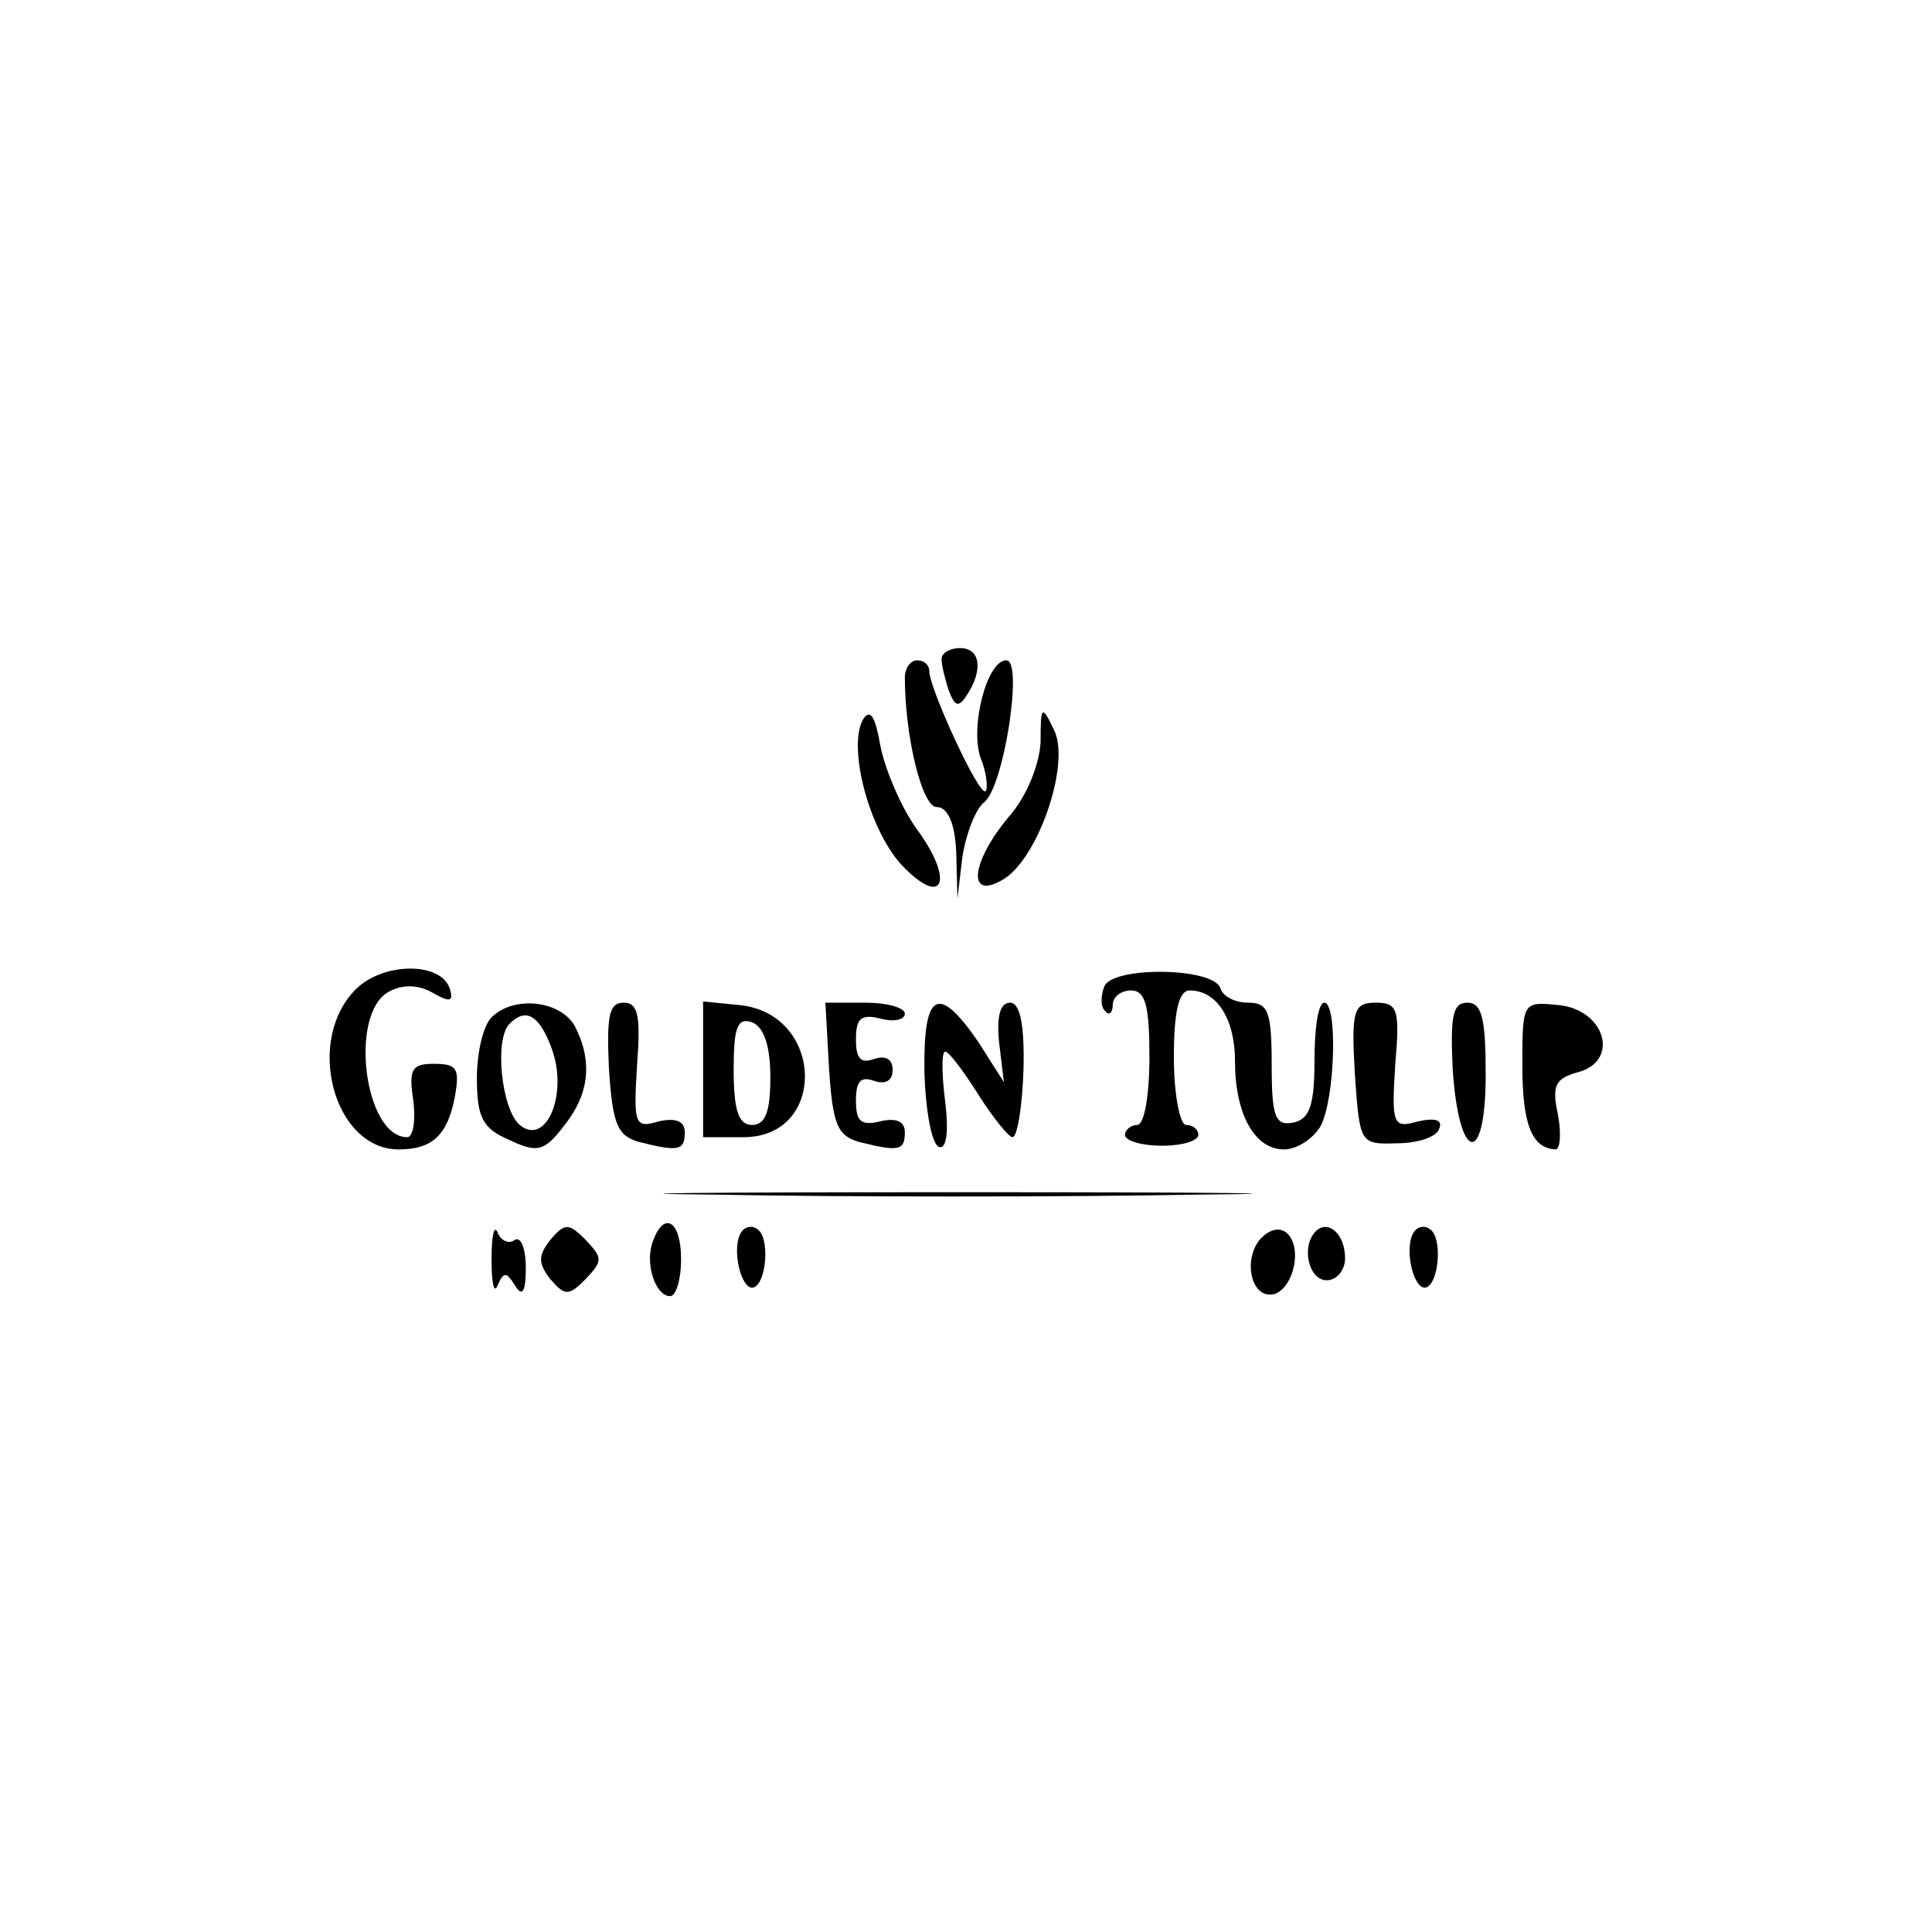 <?xml version="1.0" standalone="no"?>
<!DOCTYPE svg PUBLIC "-//W3C//DTD SVG 20010904//EN"
 "http://www.w3.org/TR/2001/REC-SVG-20010904/DTD/svg10.dtd">
<svg version="1.0" xmlns="http://www.w3.org/2000/svg"
 width="158pt" height="158pt" viewBox="0 0 158 158"
 preserveAspectRatio="xMidYMid meet">
<g transform="translate(0,158) scale(0.1,-0.1)"
fill="#000000" stroke="none">
<path d="M770 1041 c0 -5 3 -17 6 -26 5 -13 8 -14 15 -3 13 20 11 38 -6 38 -8
0 -15 -4 -15 -9z"/>
<path d="M740 1026 c0 -48 14 -106 26 -106 9 0 15 -13 16 -37 l1 -38 4 34 c3
19 11 40 18 45 16 13 32 116 18 116 -16 0 -30 -55 -21 -80 5 -12 6 -25 4 -27
-5 -5 -46 84 -46 98 0 5 -4 9 -10 9 -5 0 -10 -6 -10 -14z"/>
<path d="M706 992 c-13 -22 4 -89 31 -119 35 -37 44 -13 12 30 -12 17 -25 47
-29 67 -4 23 -8 31 -14 22z"/>
<path d="M851 973 c-1 -18 -11 -44 -26 -61 -31 -37 -34 -68 -6 -52 29 15 57
95 43 123 -10 21 -11 20 -11 -10z"/>
<path d="M291 771 c-42 -42 -18 -131 35 -131 28 0 40 12 46 43 4 23 2 27 -17
27 -18 0 -21 -4 -17 -30 2 -16 0 -30 -5 -30 -35 0 -48 101 -15 119 11 6 24 6
36 -1 14 -8 17 -7 14 3 -7 23 -55 22 -77 0z"/>
<path d="M903 773 c-3 -8 -3 -17 1 -20 3 -4 6 -1 6 5 0 7 7 12 15 12 12 0 15
-13 15 -55 0 -30 -4 -55 -10 -55 -5 0 -10 -4 -10 -8 0 -5 14 -9 30 -9 17 0 30
4 30 9 0 4 -4 8 -10 8 -5 0 -10 25 -10 55 0 38 4 55 13 55 22 0 37 -23 37 -58
0 -43 16 -72 40 -72 11 0 24 9 30 19 12 23 14 101 3 101 -5 0 -8 -21 -8 -47 0
-37 -4 -48 -17 -51 -15 -3 -18 4 -18 47 0 44 -3 51 -19 51 -11 0 -21 5 -23 12
-6 17 -89 18 -95 1z"/>
<path d="M402 748 c-7 -7 -12 -29 -12 -50 0 -32 5 -41 26 -50 23 -11 29 -10
45 11 21 26 24 53 9 82 -12 21 -50 25 -68 7z m49 -25 c14 -37 -4 -81 -26 -63
-15 13 -21 71 -8 83 13 13 24 7 34 -20z"/>
<path d="M498 706 c3 -46 7 -55 25 -60 32 -8 37 -7 37 8 0 9 -7 12 -21 9 -20
-6 -21 -3 -18 46 3 40 1 51 -11 51 -12 0 -14 -11 -12 -54z"/>
<path d="M575 705 l0 -55 33 0 c69 0 66 101 -3 108 l-30 3 0 -56z m55 -6 c0
-28 -4 -39 -15 -39 -11 0 -15 12 -15 45 0 35 3 43 15 39 10 -4 15 -20 15 -45z"/>
<path d="M678 706 c3 -46 7 -55 25 -60 32 -8 37 -7 37 8 0 9 -7 12 -20 9 -16
-4 -20 0 -20 17 0 16 4 20 15 16 9 -3 15 0 15 9 0 9 -6 12 -15 9 -11 -4 -15 0
-15 16 0 17 4 21 20 17 11 -3 20 -1 20 4 0 5 -15 9 -32 9 l-33 0 3 -54z"/>
<path d="M756 703 c1 -32 6 -59 12 -61 6 -2 8 12 5 37 -3 23 -3 41 0 41 3 0
15 -16 27 -35 12 -19 25 -35 28 -35 4 0 8 25 9 55 1 38 -3 55 -11 55 -8 0 -11
-11 -9 -32 l4 -33 -21 33 c-33 48 -45 41 -44 -25z"/>
<path d="M1108 702 c4 -57 4 -58 34 -57 17 0 33 5 35 12 3 7 -3 9 -17 6 -21
-6 -22 -3 -19 46 4 46 2 51 -16 51 -18 0 -20 -6 -17 -58z"/>
<path d="M1188 706 c5 -77 27 -81 27 -5 0 46 -3 59 -15 59 -12 0 -14 -11 -12
-54z"/>
<path d="M1245 708 c0 -48 8 -67 27 -68 4 0 5 13 2 29 -5 23 -2 29 16 34 35 9
23 51 -15 55 -30 3 -30 3 -30 -50z"/>
<path d="M587 603 c105 -2 281 -2 390 0 109 1 23 2 -192 2 -214 0 -304 -1
-198 -2z"/>
<path d="M402 550 c0 -19 2 -29 5 -21 5 11 7 11 14 0 6 -10 9 -6 9 14 0 16 -4
26 -9 23 -5 -4 -12 0 -14 6 -3 7 -5 -3 -5 -22z"/>
<path d="M450 566 c-10 -13 -10 -19 0 -32 12 -14 15 -14 29 0 14 15 14 17 0
32 -14 14 -17 14 -29 0z"/>
<path d="M534 565 c-7 -18 2 -45 14 -45 5 0 9 14 9 30 0 32 -14 40 -23 15z"/>
<path d="M606 572 c-8 -13 0 -47 10 -45 11 3 14 42 3 48 -4 3 -10 2 -13 -3z"/>
<path d="M1030 566 c-14 -18 -6 -50 13 -44 15 6 22 37 10 49 -6 6 -15 4 -23
-5z"/>
<path d="M1076 573 c-12 -12 -6 -40 9 -40 8 0 15 8 15 18 0 20 -14 32 -24 22z"/>
<path d="M1156 572 c-8 -13 0 -47 10 -45 11 3 14 42 3 48 -4 3 -10 2 -13 -3z"/>
</g>
</svg>

